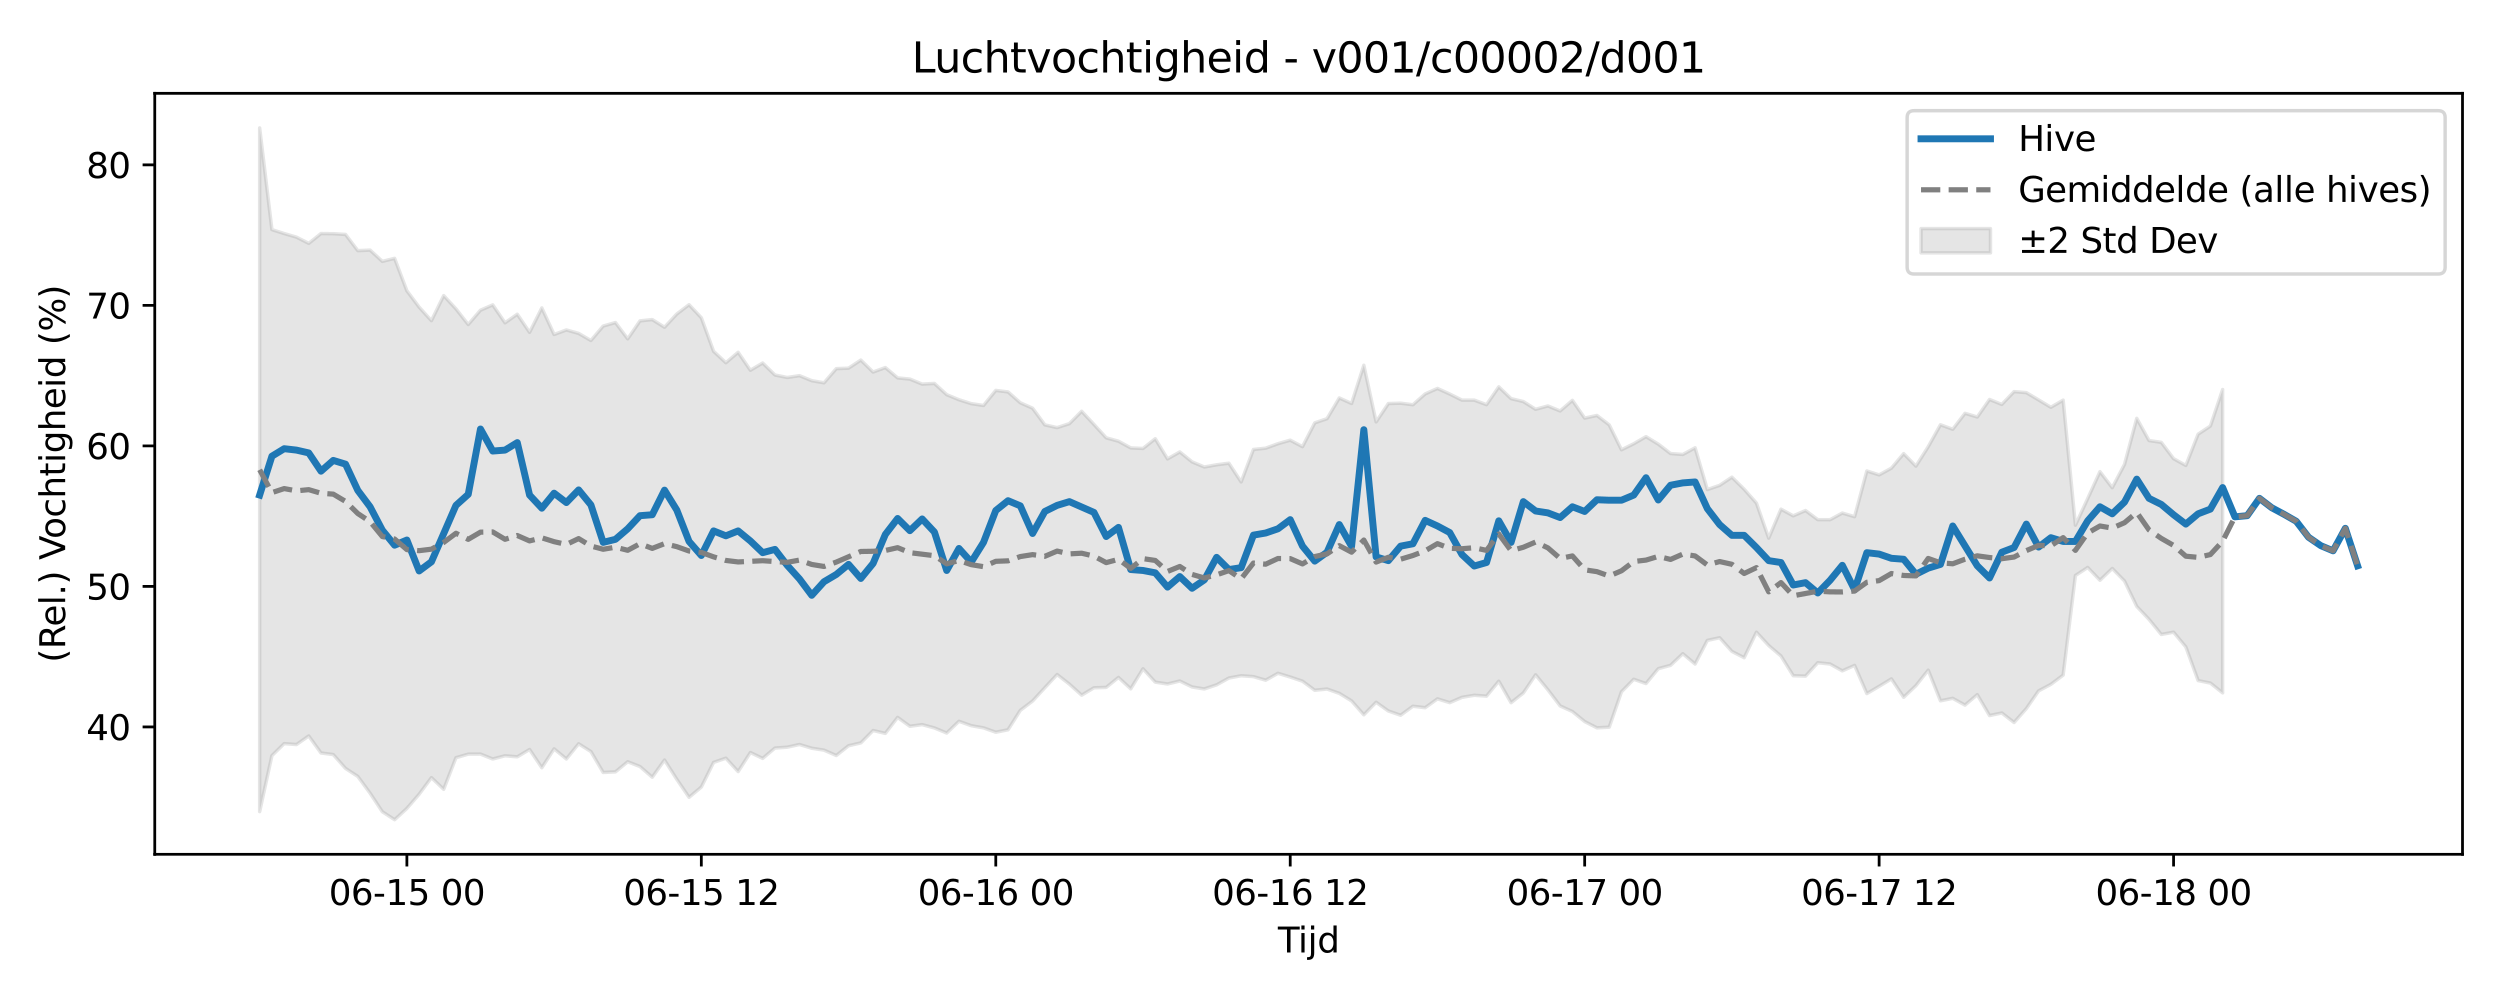 <?xml version="1.0" encoding="utf-8" standalone="no"?>
<!DOCTYPE svg PUBLIC "-//W3C//DTD SVG 1.1//EN"
  "http://www.w3.org/Graphics/SVG/1.1/DTD/svg11.dtd">
<svg xmlns:xlink="http://www.w3.org/1999/xlink" width="720pt" height="288pt" viewBox="0 0 720 288" xmlns="http://www.w3.org/2000/svg" version="1.1">
 <defs>
  <style type="text/css">*{stroke-linejoin: round; stroke-linecap: butt}</style>
 </defs>
 <g id="figure_1">
  <g id="patch_1">
   <path d="M 0 288 
L 720 288 
L 720 0 
L 0 0 
z
" style="fill: #ffffff"/>
  </g>
  <g id="axes_1">
   <g id="patch_2">
    <path d="M 44.57 246.04 
L 709.2 246.04 
L 709.2 26.88 
L 44.57 26.88 
z
" style="fill: #ffffff"/>
   </g>
   <g id="FillBetweenPolyCollection_1">
    <defs>
     <path id="ma6b52a41b1" d="M 74.78 -251.158 
L 74.78 -54.25 
L 78.314 -70.38 
L 81.847 -73.838 
L 85.381 -73.567 
L 88.914 -76.051 
L 92.447 -71.14 
L 95.981 -70.681 
L 99.514 -66.697 
L 103.048 -64.386 
L 106.581 -59.565 
L 110.114 -54.216 
L 113.648 -51.922 
L 117.181 -55.166 
L 120.714 -59.268 
L 124.248 -64.037 
L 127.781 -60.678 
L 131.315 -69.778 
L 134.848 -70.801 
L 138.381 -70.822 
L 141.915 -69.409 
L 145.448 -70.33 
L 148.982 -70.033 
L 152.515 -72.152 
L 156.048 -66.89 
L 159.582 -72.329 
L 163.115 -69.417 
L 166.649 -73.787 
L 170.182 -71.556 
L 173.715 -65.528 
L 177.249 -65.7 
L 180.782 -68.617 
L 184.315 -67.234 
L 187.849 -64.157 
L 191.382 -69.106 
L 194.916 -63.561 
L 198.449 -58.369 
L 201.982 -61.324 
L 205.516 -68.424 
L 209.049 -69.647 
L 212.583 -65.777 
L 216.116 -71.275 
L 219.649 -69.575 
L 223.183 -72.56 
L 226.716 -72.802 
L 230.249 -73.584 
L 233.783 -72.504 
L 237.316 -71.959 
L 240.85 -70.41 
L 244.383 -73.222 
L 247.916 -74.049 
L 251.45 -77.61 
L 254.983 -76.785 
L 258.517 -81.385 
L 262.05 -78.831 
L 265.583 -79.305 
L 269.117 -78.349 
L 272.65 -76.883 
L 276.183 -80.27 
L 279.717 -79.001 
L 283.25 -78.377 
L 286.784 -77.118 
L 290.317 -77.826 
L 293.85 -83.415 
L 297.384 -86.1 
L 300.917 -89.936 
L 304.451 -93.736 
L 307.984 -90.969 
L 311.517 -87.789 
L 315.051 -89.913 
L 318.584 -90.022 
L 322.118 -92.901 
L 325.651 -89.612 
L 329.184 -95.388 
L 332.718 -91.541 
L 336.251 -91.01 
L 339.784 -91.87 
L 343.318 -90.147 
L 346.851 -89.583 
L 350.385 -90.76 
L 353.918 -92.725 
L 357.451 -93.383 
L 360.985 -93.133 
L 364.518 -92.102 
L 368.052 -94.089 
L 371.585 -93.014 
L 375.118 -91.821 
L 378.652 -89.202 
L 382.185 -89.559 
L 385.718 -88.315 
L 389.252 -86.144 
L 392.785 -82.132 
L 396.319 -85.747 
L 399.852 -83.233 
L 403.385 -82.013 
L 406.919 -84.604 
L 410.452 -84.18 
L 413.986 -86.731 
L 417.519 -85.634 
L 421.052 -87.164 
L 424.586 -87.759 
L 428.119 -87.512 
L 431.652 -91.817 
L 435.186 -85.62 
L 438.719 -88.42 
L 442.253 -93.654 
L 445.786 -89.344 
L 449.319 -84.697 
L 452.853 -83.083 
L 456.386 -80.194 
L 459.92 -78.379 
L 463.453 -78.571 
L 466.986 -88.762 
L 470.52 -92.362 
L 474.053 -91.135 
L 477.587 -95.424 
L 481.12 -96.378 
L 484.653 -99.733 
L 488.187 -96.75 
L 491.72 -103.561 
L 495.253 -104.329 
L 498.787 -100.394 
L 502.32 -98.576 
L 505.854 -105.931 
L 509.387 -102.088 
L 512.92 -99.065 
L 516.454 -93.393 
L 519.987 -93.272 
L 523.521 -97.132 
L 527.054 -96.763 
L 530.587 -94.79 
L 534.121 -96.361 
L 537.654 -88.248 
L 541.187 -90.333 
L 544.721 -92.481 
L 548.254 -87.175 
L 551.788 -90.527 
L 555.321 -94.997 
L 558.854 -86.168 
L 562.388 -86.879 
L 565.921 -84.93 
L 569.455 -87.94 
L 572.988 -81.913 
L 576.521 -82.662 
L 580.055 -79.917 
L 583.588 -83.928 
L 587.121 -89.029 
L 590.655 -90.906 
L 594.188 -93.566 
L 597.722 -122.253 
L 601.255 -124.573 
L 604.788 -120.873 
L 608.322 -124.273 
L 611.855 -120.673 
L 615.389 -113.339 
L 618.922 -109.616 
L 622.455 -105.28 
L 625.989 -105.927 
L 629.522 -101.68 
L 633.056 -91.995 
L 636.589 -91.278 
L 640.122 -88.446 
L 640.122 -175.819 
L 640.122 -175.819 
L 636.589 -165.298 
L 633.056 -162.962 
L 629.522 -153.952 
L 625.989 -155.91 
L 622.455 -160.604 
L 618.922 -161.124 
L 615.389 -167.518 
L 611.855 -154.249 
L 608.322 -147.547 
L 604.788 -152.16 
L 601.255 -144.413 
L 597.722 -136.752 
L 594.188 -172.762 
L 590.655 -170.7 
L 587.121 -172.827 
L 583.588 -174.922 
L 580.055 -175.22 
L 576.521 -171.525 
L 572.988 -172.954 
L 569.455 -167.904 
L 565.921 -168.971 
L 562.388 -164.378 
L 558.854 -165.664 
L 555.321 -159.344 
L 551.788 -153.754 
L 548.254 -157.357 
L 544.721 -153.169 
L 541.187 -151.231 
L 537.654 -152.365 
L 534.121 -139.191 
L 530.587 -140.241 
L 527.054 -138.326 
L 523.521 -138.342 
L 519.987 -140.97 
L 516.454 -139.442 
L 512.92 -141.362 
L 509.387 -133.018 
L 505.854 -143.11 
L 502.32 -147.096 
L 498.787 -150.574 
L 495.253 -148.219 
L 491.72 -147.003 
L 488.187 -159.036 
L 484.653 -157.113 
L 481.12 -157.385 
L 477.587 -160.092 
L 474.053 -162.249 
L 470.52 -160.206 
L 466.986 -158.462 
L 463.453 -165.639 
L 459.92 -168.35 
L 456.386 -167.591 
L 452.853 -172.703 
L 449.319 -169.644 
L 445.786 -171.086 
L 442.253 -170.13 
L 438.719 -172.357 
L 435.186 -173.192 
L 431.652 -176.592 
L 428.119 -171.454 
L 424.586 -172.768 
L 421.052 -172.765 
L 417.519 -174.526 
L 413.986 -176.128 
L 410.452 -174.555 
L 406.919 -171.432 
L 403.385 -171.884 
L 399.852 -171.782 
L 396.319 -166.493 
L 392.785 -182.808 
L 389.252 -171.8 
L 385.718 -173.388 
L 382.185 -167.422 
L 378.652 -166.218 
L 375.118 -159.36 
L 371.585 -161.23 
L 368.052 -160.213 
L 364.518 -158.924 
L 360.985 -158.548 
L 357.451 -149.203 
L 353.918 -154.601 
L 350.385 -154.138 
L 346.851 -153.504 
L 343.318 -154.982 
L 339.784 -157.846 
L 336.251 -155.834 
L 332.718 -161.643 
L 329.184 -158.837 
L 325.651 -159.005 
L 322.118 -160.939 
L 318.584 -161.91 
L 315.051 -165.777 
L 311.517 -169.558 
L 307.984 -165.992 
L 304.451 -164.844 
L 300.917 -165.638 
L 297.384 -170.437 
L 293.85 -172.005 
L 290.317 -175.127 
L 286.784 -175.566 
L 283.25 -171.224 
L 279.717 -171.756 
L 276.183 -172.876 
L 272.65 -174.336 
L 269.117 -177.572 
L 265.583 -177.387 
L 262.05 -178.825 
L 258.517 -179.161 
L 254.983 -182.142 
L 251.45 -180.855 
L 247.916 -184.3 
L 244.383 -181.967 
L 240.85 -181.831 
L 237.316 -177.756 
L 233.783 -178.368 
L 230.249 -179.812 
L 226.716 -179.284 
L 223.183 -180.008 
L 219.649 -183.455 
L 216.116 -181.37 
L 212.583 -186.541 
L 209.049 -183.537 
L 205.516 -186.823 
L 201.982 -196.485 
L 198.449 -200.249 
L 194.916 -197.563 
L 191.382 -193.752 
L 187.849 -195.965 
L 184.315 -195.586 
L 180.782 -190.407 
L 177.249 -195.116 
L 173.715 -194.093 
L 170.182 -189.934 
L 166.649 -191.981 
L 163.115 -192.979 
L 159.582 -191.667 
L 156.048 -199.321 
L 152.515 -192.287 
L 148.982 -197.508 
L 145.448 -195.033 
L 141.915 -200.194 
L 138.381 -198.665 
L 134.848 -194.543 
L 131.315 -199.054 
L 127.781 -202.867 
L 124.248 -195.642 
L 120.714 -199.543 
L 117.181 -204.262 
L 113.648 -213.596 
L 110.114 -212.728 
L 106.581 -215.973 
L 103.048 -215.816 
L 99.514 -220.481 
L 95.981 -220.698 
L 92.447 -220.74 
L 88.914 -217.91 
L 85.381 -219.701 
L 81.847 -220.741 
L 78.314 -221.867 
L 74.78 -251.158 
z
" style="stroke: #808080; stroke-opacity: 0.2"/>
    </defs>
    <g clip-path="url(#p8e366c0aa2)">
     <use xlink:href="#ma6b52a41b1" x="0" y="288" style="fill: #808080; fill-opacity: 0.2; stroke: #808080; stroke-opacity: 0.2"/>
    </g>
   </g>
   <g id="matplotlib.axis_1">
    <g id="xtick_1">
     <g id="line2d_1">
      <defs>
       <path id="m75e752ee87" d="M 0 0 
L 0 3.5 
" style="stroke: #000000; stroke-width: 0.8"/>
      </defs>
      <g>
       <use xlink:href="#m75e752ee87" x="117.181" y="246.04" style="stroke: #000000; stroke-width: 0.8"/>
      </g>
     </g>
     <g id="text_1">
      <!-- 06-15 00 -->
      <g transform="translate(94.701 260.638) scale(0.1 -0.1)">
       <defs>
        <path id="DejaVuSans-30" d="M 2034 4250 
Q 1547 4250 1301 3770 
Q 1056 3291 1056 2328 
Q 1056 1369 1301 889 
Q 1547 409 2034 409 
Q 2525 409 2770 889 
Q 3016 1369 3016 2328 
Q 3016 3291 2770 3770 
Q 2525 4250 2034 4250 
z
M 2034 4750 
Q 2819 4750 3233 4129 
Q 3647 3509 3647 2328 
Q 3647 1150 3233 529 
Q 2819 -91 2034 -91 
Q 1250 -91 836 529 
Q 422 1150 422 2328 
Q 422 3509 836 4129 
Q 1250 4750 2034 4750 
z
" transform="scale(0.016)"/>
        <path id="DejaVuSans-36" d="M 2113 2584 
Q 1688 2584 1439 2293 
Q 1191 2003 1191 1497 
Q 1191 994 1439 701 
Q 1688 409 2113 409 
Q 2538 409 2786 701 
Q 3034 994 3034 1497 
Q 3034 2003 2786 2293 
Q 2538 2584 2113 2584 
z
M 3366 4563 
L 3366 3988 
Q 3128 4100 2886 4159 
Q 2644 4219 2406 4219 
Q 1781 4219 1451 3797 
Q 1122 3375 1075 2522 
Q 1259 2794 1537 2939 
Q 1816 3084 2150 3084 
Q 2853 3084 3261 2657 
Q 3669 2231 3669 1497 
Q 3669 778 3244 343 
Q 2819 -91 2113 -91 
Q 1303 -91 875 529 
Q 447 1150 447 2328 
Q 447 3434 972 4092 
Q 1497 4750 2381 4750 
Q 2619 4750 2861 4703 
Q 3103 4656 3366 4563 
z
" transform="scale(0.016)"/>
        <path id="DejaVuSans-2d" d="M 313 2009 
L 1997 2009 
L 1997 1497 
L 313 1497 
L 313 2009 
z
" transform="scale(0.016)"/>
        <path id="DejaVuSans-31" d="M 794 531 
L 1825 531 
L 1825 4091 
L 703 3866 
L 703 4441 
L 1819 4666 
L 2450 4666 
L 2450 531 
L 3481 531 
L 3481 0 
L 794 0 
L 794 531 
z
" transform="scale(0.016)"/>
        <path id="DejaVuSans-35" d="M 691 4666 
L 3169 4666 
L 3169 4134 
L 1269 4134 
L 1269 2991 
Q 1406 3038 1543 3061 
Q 1681 3084 1819 3084 
Q 2600 3084 3056 2656 
Q 3513 2228 3513 1497 
Q 3513 744 3044 326 
Q 2575 -91 1722 -91 
Q 1428 -91 1123 -41 
Q 819 9 494 109 
L 494 744 
Q 775 591 1075 516 
Q 1375 441 1709 441 
Q 2250 441 2565 725 
Q 2881 1009 2881 1497 
Q 2881 1984 2565 2268 
Q 2250 2553 1709 2553 
Q 1456 2553 1204 2497 
Q 953 2441 691 2322 
L 691 4666 
z
" transform="scale(0.016)"/>
        <path id="DejaVuSans-20" transform="scale(0.016)"/>
       </defs>
       <use xlink:href="#DejaVuSans-30"/>
       <use xlink:href="#DejaVuSans-36" transform="translate(63.623 0)"/>
       <use xlink:href="#DejaVuSans-2d" transform="translate(127.246 0)"/>
       <use xlink:href="#DejaVuSans-31" transform="translate(163.33 0)"/>
       <use xlink:href="#DejaVuSans-35" transform="translate(226.953 0)"/>
       <use xlink:href="#DejaVuSans-20" transform="translate(290.576 0)"/>
       <use xlink:href="#DejaVuSans-30" transform="translate(322.363 0)"/>
       <use xlink:href="#DejaVuSans-30" transform="translate(385.986 0)"/>
      </g>
     </g>
    </g>
    <g id="xtick_2">
     <g id="line2d_2">
      <g>
       <use xlink:href="#m75e752ee87" x="201.982" y="246.04" style="stroke: #000000; stroke-width: 0.8"/>
      </g>
     </g>
     <g id="text_2">
      <!-- 06-15 12 -->
      <g transform="translate(179.502 260.638) scale(0.1 -0.1)">
       <defs>
        <path id="DejaVuSans-32" d="M 1228 531 
L 3431 531 
L 3431 0 
L 469 0 
L 469 531 
Q 828 903 1448 1529 
Q 2069 2156 2228 2338 
Q 2531 2678 2651 2914 
Q 2772 3150 2772 3378 
Q 2772 3750 2511 3984 
Q 2250 4219 1831 4219 
Q 1534 4219 1204 4116 
Q 875 4013 500 3803 
L 500 4441 
Q 881 4594 1212 4672 
Q 1544 4750 1819 4750 
Q 2544 4750 2975 4387 
Q 3406 4025 3406 3419 
Q 3406 3131 3298 2873 
Q 3191 2616 2906 2266 
Q 2828 2175 2409 1742 
Q 1991 1309 1228 531 
z
" transform="scale(0.016)"/>
       </defs>
       <use xlink:href="#DejaVuSans-30"/>
       <use xlink:href="#DejaVuSans-36" transform="translate(63.623 0)"/>
       <use xlink:href="#DejaVuSans-2d" transform="translate(127.246 0)"/>
       <use xlink:href="#DejaVuSans-31" transform="translate(163.33 0)"/>
       <use xlink:href="#DejaVuSans-35" transform="translate(226.953 0)"/>
       <use xlink:href="#DejaVuSans-20" transform="translate(290.576 0)"/>
       <use xlink:href="#DejaVuSans-31" transform="translate(322.363 0)"/>
       <use xlink:href="#DejaVuSans-32" transform="translate(385.986 0)"/>
      </g>
     </g>
    </g>
    <g id="xtick_3">
     <g id="line2d_3">
      <g>
       <use xlink:href="#m75e752ee87" x="286.784" y="246.04" style="stroke: #000000; stroke-width: 0.8"/>
      </g>
     </g>
     <g id="text_3">
      <!-- 06-16 00 -->
      <g transform="translate(264.303 260.638) scale(0.1 -0.1)">
       <use xlink:href="#DejaVuSans-30"/>
       <use xlink:href="#DejaVuSans-36" transform="translate(63.623 0)"/>
       <use xlink:href="#DejaVuSans-2d" transform="translate(127.246 0)"/>
       <use xlink:href="#DejaVuSans-31" transform="translate(163.33 0)"/>
       <use xlink:href="#DejaVuSans-36" transform="translate(226.953 0)"/>
       <use xlink:href="#DejaVuSans-20" transform="translate(290.576 0)"/>
       <use xlink:href="#DejaVuSans-30" transform="translate(322.363 0)"/>
       <use xlink:href="#DejaVuSans-30" transform="translate(385.986 0)"/>
      </g>
     </g>
    </g>
    <g id="xtick_4">
     <g id="line2d_4">
      <g>
       <use xlink:href="#m75e752ee87" x="371.585" y="246.04" style="stroke: #000000; stroke-width: 0.8"/>
      </g>
     </g>
     <g id="text_4">
      <!-- 06-16 12 -->
      <g transform="translate(349.104 260.638) scale(0.1 -0.1)">
       <use xlink:href="#DejaVuSans-30"/>
       <use xlink:href="#DejaVuSans-36" transform="translate(63.623 0)"/>
       <use xlink:href="#DejaVuSans-2d" transform="translate(127.246 0)"/>
       <use xlink:href="#DejaVuSans-31" transform="translate(163.33 0)"/>
       <use xlink:href="#DejaVuSans-36" transform="translate(226.953 0)"/>
       <use xlink:href="#DejaVuSans-20" transform="translate(290.576 0)"/>
       <use xlink:href="#DejaVuSans-31" transform="translate(322.363 0)"/>
       <use xlink:href="#DejaVuSans-32" transform="translate(385.986 0)"/>
      </g>
     </g>
    </g>
    <g id="xtick_5">
     <g id="line2d_5">
      <g>
       <use xlink:href="#m75e752ee87" x="456.386" y="246.04" style="stroke: #000000; stroke-width: 0.8"/>
      </g>
     </g>
     <g id="text_5">
      <!-- 06-17 00 -->
      <g transform="translate(433.906 260.638) scale(0.1 -0.1)">
       <defs>
        <path id="DejaVuSans-37" d="M 525 4666 
L 3525 4666 
L 3525 4397 
L 1831 0 
L 1172 0 
L 2766 4134 
L 525 4134 
L 525 4666 
z
" transform="scale(0.016)"/>
       </defs>
       <use xlink:href="#DejaVuSans-30"/>
       <use xlink:href="#DejaVuSans-36" transform="translate(63.623 0)"/>
       <use xlink:href="#DejaVuSans-2d" transform="translate(127.246 0)"/>
       <use xlink:href="#DejaVuSans-31" transform="translate(163.33 0)"/>
       <use xlink:href="#DejaVuSans-37" transform="translate(226.953 0)"/>
       <use xlink:href="#DejaVuSans-20" transform="translate(290.576 0)"/>
       <use xlink:href="#DejaVuSans-30" transform="translate(322.363 0)"/>
       <use xlink:href="#DejaVuSans-30" transform="translate(385.986 0)"/>
      </g>
     </g>
    </g>
    <g id="xtick_6">
     <g id="line2d_6">
      <g>
       <use xlink:href="#m75e752ee87" x="541.187" y="246.04" style="stroke: #000000; stroke-width: 0.8"/>
      </g>
     </g>
     <g id="text_6">
      <!-- 06-17 12 -->
      <g transform="translate(518.707 260.638) scale(0.1 -0.1)">
       <use xlink:href="#DejaVuSans-30"/>
       <use xlink:href="#DejaVuSans-36" transform="translate(63.623 0)"/>
       <use xlink:href="#DejaVuSans-2d" transform="translate(127.246 0)"/>
       <use xlink:href="#DejaVuSans-31" transform="translate(163.33 0)"/>
       <use xlink:href="#DejaVuSans-37" transform="translate(226.953 0)"/>
       <use xlink:href="#DejaVuSans-20" transform="translate(290.576 0)"/>
       <use xlink:href="#DejaVuSans-31" transform="translate(322.363 0)"/>
       <use xlink:href="#DejaVuSans-32" transform="translate(385.986 0)"/>
      </g>
     </g>
    </g>
    <g id="xtick_7">
     <g id="line2d_7">
      <g>
       <use xlink:href="#m75e752ee87" x="625.989" y="246.04" style="stroke: #000000; stroke-width: 0.8"/>
      </g>
     </g>
     <g id="text_7">
      <!-- 06-18 00 -->
      <g transform="translate(603.508 260.638) scale(0.1 -0.1)">
       <defs>
        <path id="DejaVuSans-38" d="M 2034 2216 
Q 1584 2216 1326 1975 
Q 1069 1734 1069 1313 
Q 1069 891 1326 650 
Q 1584 409 2034 409 
Q 2484 409 2743 651 
Q 3003 894 3003 1313 
Q 3003 1734 2745 1975 
Q 2488 2216 2034 2216 
z
M 1403 2484 
Q 997 2584 770 2862 
Q 544 3141 544 3541 
Q 544 4100 942 4425 
Q 1341 4750 2034 4750 
Q 2731 4750 3128 4425 
Q 3525 4100 3525 3541 
Q 3525 3141 3298 2862 
Q 3072 2584 2669 2484 
Q 3125 2378 3379 2068 
Q 3634 1759 3634 1313 
Q 3634 634 3220 271 
Q 2806 -91 2034 -91 
Q 1263 -91 848 271 
Q 434 634 434 1313 
Q 434 1759 690 2068 
Q 947 2378 1403 2484 
z
M 1172 3481 
Q 1172 3119 1398 2916 
Q 1625 2713 2034 2713 
Q 2441 2713 2670 2916 
Q 2900 3119 2900 3481 
Q 2900 3844 2670 4047 
Q 2441 4250 2034 4250 
Q 1625 4250 1398 4047 
Q 1172 3844 1172 3481 
z
" transform="scale(0.016)"/>
       </defs>
       <use xlink:href="#DejaVuSans-30"/>
       <use xlink:href="#DejaVuSans-36" transform="translate(63.623 0)"/>
       <use xlink:href="#DejaVuSans-2d" transform="translate(127.246 0)"/>
       <use xlink:href="#DejaVuSans-31" transform="translate(163.33 0)"/>
       <use xlink:href="#DejaVuSans-38" transform="translate(226.953 0)"/>
       <use xlink:href="#DejaVuSans-20" transform="translate(290.576 0)"/>
       <use xlink:href="#DejaVuSans-30" transform="translate(322.363 0)"/>
       <use xlink:href="#DejaVuSans-30" transform="translate(385.986 0)"/>
      </g>
     </g>
    </g>
    <g id="text_8">
     <!-- Tijd -->
     <g transform="translate(368.035 274.317) scale(0.1 -0.1)">
      <defs>
       <path id="DejaVuSans-54" d="M -19 4666 
L 3928 4666 
L 3928 4134 
L 2272 4134 
L 2272 0 
L 1638 0 
L 1638 4134 
L -19 4134 
L -19 4666 
z
" transform="scale(0.016)"/>
       <path id="DejaVuSans-69" d="M 603 3500 
L 1178 3500 
L 1178 0 
L 603 0 
L 603 3500 
z
M 603 4863 
L 1178 4863 
L 1178 4134 
L 603 4134 
L 603 4863 
z
" transform="scale(0.016)"/>
       <path id="DejaVuSans-6a" d="M 603 3500 
L 1178 3500 
L 1178 -63 
Q 1178 -731 923 -1031 
Q 669 -1331 103 -1331 
L -116 -1331 
L -116 -844 
L 38 -844 
Q 366 -844 484 -692 
Q 603 -541 603 -63 
L 603 3500 
z
M 603 4863 
L 1178 4863 
L 1178 4134 
L 603 4134 
L 603 4863 
z
" transform="scale(0.016)"/>
       <path id="DejaVuSans-64" d="M 2906 2969 
L 2906 4863 
L 3481 4863 
L 3481 0 
L 2906 0 
L 2906 525 
Q 2725 213 2448 61 
Q 2172 -91 1784 -91 
Q 1150 -91 751 415 
Q 353 922 353 1747 
Q 353 2572 751 3078 
Q 1150 3584 1784 3584 
Q 2172 3584 2448 3432 
Q 2725 3281 2906 2969 
z
M 947 1747 
Q 947 1113 1208 752 
Q 1469 391 1925 391 
Q 2381 391 2643 752 
Q 2906 1113 2906 1747 
Q 2906 2381 2643 2742 
Q 2381 3103 1925 3103 
Q 1469 3103 1208 2742 
Q 947 2381 947 1747 
z
" transform="scale(0.016)"/>
      </defs>
      <use xlink:href="#DejaVuSans-54"/>
      <use xlink:href="#DejaVuSans-69" transform="translate(57.959 0)"/>
      <use xlink:href="#DejaVuSans-6a" transform="translate(85.742 0)"/>
      <use xlink:href="#DejaVuSans-64" transform="translate(113.525 0)"/>
     </g>
    </g>
   </g>
   <g id="matplotlib.axis_2">
    <g id="ytick_1">
     <g id="line2d_8">
      <defs>
       <path id="m92b44ac39b" d="M 0 0 
L -3.5 0 
" style="stroke: #000000; stroke-width: 0.8"/>
      </defs>
      <g>
       <use xlink:href="#m92b44ac39b" x="44.57" y="209.354" style="stroke: #000000; stroke-width: 0.8"/>
      </g>
     </g>
     <g id="text_9">
      <!-- 40 -->
      <g transform="translate(24.845 213.153) scale(0.1 -0.1)">
       <defs>
        <path id="DejaVuSans-34" d="M 2419 4116 
L 825 1625 
L 2419 1625 
L 2419 4116 
z
M 2253 4666 
L 3047 4666 
L 3047 1625 
L 3713 1625 
L 3713 1100 
L 3047 1100 
L 3047 0 
L 2419 0 
L 2419 1100 
L 313 1100 
L 313 1709 
L 2253 4666 
z
" transform="scale(0.016)"/>
       </defs>
       <use xlink:href="#DejaVuSans-34"/>
       <use xlink:href="#DejaVuSans-30" transform="translate(63.623 0)"/>
      </g>
     </g>
    </g>
    <g id="ytick_2">
     <g id="line2d_9">
      <g>
       <use xlink:href="#m92b44ac39b" x="44.57" y="168.885" style="stroke: #000000; stroke-width: 0.8"/>
      </g>
     </g>
     <g id="text_10">
      <!-- 50 -->
      <g transform="translate(24.845 172.684) scale(0.1 -0.1)">
       <use xlink:href="#DejaVuSans-35"/>
       <use xlink:href="#DejaVuSans-30" transform="translate(63.623 0)"/>
      </g>
     </g>
    </g>
    <g id="ytick_3">
     <g id="line2d_10">
      <g>
       <use xlink:href="#m92b44ac39b" x="44.57" y="128.416" style="stroke: #000000; stroke-width: 0.8"/>
      </g>
     </g>
     <g id="text_11">
      <!-- 60 -->
      <g transform="translate(24.845 132.215) scale(0.1 -0.1)">
       <use xlink:href="#DejaVuSans-36"/>
       <use xlink:href="#DejaVuSans-30" transform="translate(63.623 0)"/>
      </g>
     </g>
    </g>
    <g id="ytick_4">
     <g id="line2d_11">
      <g>
       <use xlink:href="#m92b44ac39b" x="44.57" y="87.947" style="stroke: #000000; stroke-width: 0.8"/>
      </g>
     </g>
     <g id="text_12">
      <!-- 70 -->
      <g transform="translate(24.845 91.746) scale(0.1 -0.1)">
       <use xlink:href="#DejaVuSans-37"/>
       <use xlink:href="#DejaVuSans-30" transform="translate(63.623 0)"/>
      </g>
     </g>
    </g>
    <g id="ytick_5">
     <g id="line2d_12">
      <g>
       <use xlink:href="#m92b44ac39b" x="44.57" y="47.478" style="stroke: #000000; stroke-width: 0.8"/>
      </g>
     </g>
     <g id="text_13">
      <!-- 80 -->
      <g transform="translate(24.845 51.278) scale(0.1 -0.1)">
       <use xlink:href="#DejaVuSans-38"/>
       <use xlink:href="#DejaVuSans-30" transform="translate(63.623 0)"/>
      </g>
     </g>
    </g>
    <g id="text_14">
     <!-- (Rel.) Vochtigheid (%) -->
     <g transform="translate(18.765 190.838) rotate(-90) scale(0.1 -0.1)">
      <defs>
       <path id="DejaVuSans-28" d="M 1984 4856 
Q 1566 4138 1362 3434 
Q 1159 2731 1159 2009 
Q 1159 1288 1364 580 
Q 1569 -128 1984 -844 
L 1484 -844 
Q 1016 -109 783 600 
Q 550 1309 550 2009 
Q 550 2706 781 3412 
Q 1013 4119 1484 4856 
L 1984 4856 
z
" transform="scale(0.016)"/>
       <path id="DejaVuSans-52" d="M 2841 2188 
Q 3044 2119 3236 1894 
Q 3428 1669 3622 1275 
L 4263 0 
L 3584 0 
L 2988 1197 
Q 2756 1666 2539 1819 
Q 2322 1972 1947 1972 
L 1259 1972 
L 1259 0 
L 628 0 
L 628 4666 
L 2053 4666 
Q 2853 4666 3247 4331 
Q 3641 3997 3641 3322 
Q 3641 2881 3436 2590 
Q 3231 2300 2841 2188 
z
M 1259 4147 
L 1259 2491 
L 2053 2491 
Q 2509 2491 2742 2702 
Q 2975 2913 2975 3322 
Q 2975 3731 2742 3939 
Q 2509 4147 2053 4147 
L 1259 4147 
z
" transform="scale(0.016)"/>
       <path id="DejaVuSans-65" d="M 3597 1894 
L 3597 1613 
L 953 1613 
Q 991 1019 1311 708 
Q 1631 397 2203 397 
Q 2534 397 2845 478 
Q 3156 559 3463 722 
L 3463 178 
Q 3153 47 2828 -22 
Q 2503 -91 2169 -91 
Q 1331 -91 842 396 
Q 353 884 353 1716 
Q 353 2575 817 3079 
Q 1281 3584 2069 3584 
Q 2775 3584 3186 3129 
Q 3597 2675 3597 1894 
z
M 3022 2063 
Q 3016 2534 2758 2815 
Q 2500 3097 2075 3097 
Q 1594 3097 1305 2825 
Q 1016 2553 972 2059 
L 3022 2063 
z
" transform="scale(0.016)"/>
       <path id="DejaVuSans-6c" d="M 603 4863 
L 1178 4863 
L 1178 0 
L 603 0 
L 603 4863 
z
" transform="scale(0.016)"/>
       <path id="DejaVuSans-2e" d="M 684 794 
L 1344 794 
L 1344 0 
L 684 0 
L 684 794 
z
" transform="scale(0.016)"/>
       <path id="DejaVuSans-29" d="M 513 4856 
L 1013 4856 
Q 1481 4119 1714 3412 
Q 1947 2706 1947 2009 
Q 1947 1309 1714 600 
Q 1481 -109 1013 -844 
L 513 -844 
Q 928 -128 1133 580 
Q 1338 1288 1338 2009 
Q 1338 2731 1133 3434 
Q 928 4138 513 4856 
z
" transform="scale(0.016)"/>
       <path id="DejaVuSans-56" d="M 1831 0 
L 50 4666 
L 709 4666 
L 2188 738 
L 3669 4666 
L 4325 4666 
L 2547 0 
L 1831 0 
z
" transform="scale(0.016)"/>
       <path id="DejaVuSans-6f" d="M 1959 3097 
Q 1497 3097 1228 2736 
Q 959 2375 959 1747 
Q 959 1119 1226 758 
Q 1494 397 1959 397 
Q 2419 397 2687 759 
Q 2956 1122 2956 1747 
Q 2956 2369 2687 2733 
Q 2419 3097 1959 3097 
z
M 1959 3584 
Q 2709 3584 3137 3096 
Q 3566 2609 3566 1747 
Q 3566 888 3137 398 
Q 2709 -91 1959 -91 
Q 1206 -91 779 398 
Q 353 888 353 1747 
Q 353 2609 779 3096 
Q 1206 3584 1959 3584 
z
" transform="scale(0.016)"/>
       <path id="DejaVuSans-63" d="M 3122 3366 
L 3122 2828 
Q 2878 2963 2633 3030 
Q 2388 3097 2138 3097 
Q 1578 3097 1268 2742 
Q 959 2388 959 1747 
Q 959 1106 1268 751 
Q 1578 397 2138 397 
Q 2388 397 2633 464 
Q 2878 531 3122 666 
L 3122 134 
Q 2881 22 2623 -34 
Q 2366 -91 2075 -91 
Q 1284 -91 818 406 
Q 353 903 353 1747 
Q 353 2603 823 3093 
Q 1294 3584 2113 3584 
Q 2378 3584 2631 3529 
Q 2884 3475 3122 3366 
z
" transform="scale(0.016)"/>
       <path id="DejaVuSans-68" d="M 3513 2113 
L 3513 0 
L 2938 0 
L 2938 2094 
Q 2938 2591 2744 2837 
Q 2550 3084 2163 3084 
Q 1697 3084 1428 2787 
Q 1159 2491 1159 1978 
L 1159 0 
L 581 0 
L 581 4863 
L 1159 4863 
L 1159 2956 
Q 1366 3272 1645 3428 
Q 1925 3584 2291 3584 
Q 2894 3584 3203 3211 
Q 3513 2838 3513 2113 
z
" transform="scale(0.016)"/>
       <path id="DejaVuSans-74" d="M 1172 4494 
L 1172 3500 
L 2356 3500 
L 2356 3053 
L 1172 3053 
L 1172 1153 
Q 1172 725 1289 603 
Q 1406 481 1766 481 
L 2356 481 
L 2356 0 
L 1766 0 
Q 1100 0 847 248 
Q 594 497 594 1153 
L 594 3053 
L 172 3053 
L 172 3500 
L 594 3500 
L 594 4494 
L 1172 4494 
z
" transform="scale(0.016)"/>
       <path id="DejaVuSans-67" d="M 2906 1791 
Q 2906 2416 2648 2759 
Q 2391 3103 1925 3103 
Q 1463 3103 1205 2759 
Q 947 2416 947 1791 
Q 947 1169 1205 825 
Q 1463 481 1925 481 
Q 2391 481 2648 825 
Q 2906 1169 2906 1791 
z
M 3481 434 
Q 3481 -459 3084 -895 
Q 2688 -1331 1869 -1331 
Q 1566 -1331 1297 -1286 
Q 1028 -1241 775 -1147 
L 775 -588 
Q 1028 -725 1275 -790 
Q 1522 -856 1778 -856 
Q 2344 -856 2625 -561 
Q 2906 -266 2906 331 
L 2906 616 
Q 2728 306 2450 153 
Q 2172 0 1784 0 
Q 1141 0 747 490 
Q 353 981 353 1791 
Q 353 2603 747 3093 
Q 1141 3584 1784 3584 
Q 2172 3584 2450 3431 
Q 2728 3278 2906 2969 
L 2906 3500 
L 3481 3500 
L 3481 434 
z
" transform="scale(0.016)"/>
       <path id="DejaVuSans-25" d="M 4653 2053 
Q 4381 2053 4226 1822 
Q 4072 1591 4072 1178 
Q 4072 772 4226 539 
Q 4381 306 4653 306 
Q 4919 306 5073 539 
Q 5228 772 5228 1178 
Q 5228 1588 5073 1820 
Q 4919 2053 4653 2053 
z
M 4653 2450 
Q 5147 2450 5437 2106 
Q 5728 1763 5728 1178 
Q 5728 594 5436 251 
Q 5144 -91 4653 -91 
Q 4153 -91 3862 251 
Q 3572 594 3572 1178 
Q 3572 1766 3864 2108 
Q 4156 2450 4653 2450 
z
M 1428 4353 
Q 1159 4353 1004 4120 
Q 850 3888 850 3481 
Q 850 3069 1003 2837 
Q 1156 2606 1428 2606 
Q 1700 2606 1854 2837 
Q 2009 3069 2009 3481 
Q 2009 3884 1853 4118 
Q 1697 4353 1428 4353 
z
M 4250 4750 
L 4750 4750 
L 1831 -91 
L 1331 -91 
L 4250 4750 
z
M 1428 4750 
Q 1922 4750 2215 4408 
Q 2509 4066 2509 3481 
Q 2509 2891 2217 2550 
Q 1925 2209 1428 2209 
Q 931 2209 642 2551 
Q 353 2894 353 3481 
Q 353 4063 643 4406 
Q 934 4750 1428 4750 
z
" transform="scale(0.016)"/>
      </defs>
      <use xlink:href="#DejaVuSans-28"/>
      <use xlink:href="#DejaVuSans-52" transform="translate(39.014 0)"/>
      <use xlink:href="#DejaVuSans-65" transform="translate(103.996 0)"/>
      <use xlink:href="#DejaVuSans-6c" transform="translate(165.52 0)"/>
      <use xlink:href="#DejaVuSans-2e" transform="translate(193.303 0)"/>
      <use xlink:href="#DejaVuSans-29" transform="translate(225.09 0)"/>
      <use xlink:href="#DejaVuSans-20" transform="translate(264.104 0)"/>
      <use xlink:href="#DejaVuSans-56" transform="translate(295.891 0)"/>
      <use xlink:href="#DejaVuSans-6f" transform="translate(356.549 0)"/>
      <use xlink:href="#DejaVuSans-63" transform="translate(417.73 0)"/>
      <use xlink:href="#DejaVuSans-68" transform="translate(472.711 0)"/>
      <use xlink:href="#DejaVuSans-74" transform="translate(536.09 0)"/>
      <use xlink:href="#DejaVuSans-69" transform="translate(575.299 0)"/>
      <use xlink:href="#DejaVuSans-67" transform="translate(603.082 0)"/>
      <use xlink:href="#DejaVuSans-68" transform="translate(666.559 0)"/>
      <use xlink:href="#DejaVuSans-65" transform="translate(729.938 0)"/>
      <use xlink:href="#DejaVuSans-69" transform="translate(791.461 0)"/>
      <use xlink:href="#DejaVuSans-64" transform="translate(819.244 0)"/>
      <use xlink:href="#DejaVuSans-20" transform="translate(882.721 0)"/>
      <use xlink:href="#DejaVuSans-28" transform="translate(914.508 0)"/>
      <use xlink:href="#DejaVuSans-25" transform="translate(953.521 0)"/>
      <use xlink:href="#DejaVuSans-29" transform="translate(1048.541 0)"/>
     </g>
    </g>
   </g>
   <g id="line2d_13">
    <path d="M 74.78 142.58 
L 78.314 131.384 
L 81.847 129.225 
L 85.381 129.63 
L 88.914 130.439 
L 92.447 135.7 
L 95.981 132.598 
L 99.514 133.677 
L 103.048 141.231 
L 106.581 145.952 
L 110.114 152.697 
L 113.648 157.014 
L 117.181 155.53 
L 120.714 164.433 
L 124.248 161.803 
L 131.315 145.548 
L 134.848 142.378 
L 138.381 123.56 
L 141.915 129.9 
L 145.448 129.63 
L 148.982 127.472 
L 152.515 142.58 
L 156.048 146.357 
L 159.582 142.04 
L 163.115 144.738 
L 166.649 141.096 
L 170.182 145.413 
L 173.715 156.205 
L 177.249 155.328 
L 180.782 152.293 
L 184.315 148.516 
L 187.849 148.246 
L 191.382 141.164 
L 194.916 146.897 
L 198.449 155.935 
L 201.982 159.982 
L 205.516 152.9 
L 209.049 154.316 
L 212.583 152.9 
L 216.116 155.8 
L 219.649 159.172 
L 223.183 158.228 
L 226.716 162.815 
L 230.249 166.726 
L 233.783 171.448 
L 237.316 167.536 
L 240.85 165.445 
L 244.383 162.545 
L 247.916 166.592 
L 251.45 162.275 
L 254.983 153.911 
L 258.517 149.325 
L 262.05 152.832 
L 265.583 149.46 
L 269.117 153.237 
L 272.65 164.298 
L 276.183 157.958 
L 279.717 161.87 
L 283.25 156.205 
L 286.784 147.032 
L 290.317 144.199 
L 293.85 145.683 
L 297.384 153.642 
L 300.917 147.301 
L 304.451 145.548 
L 307.984 144.469 
L 315.051 147.571 
L 318.584 154.518 
L 322.118 151.888 
L 325.651 164.029 
L 329.184 164.298 
L 332.718 164.973 
L 336.251 169.087 
L 339.784 166.052 
L 343.318 169.424 
L 346.851 166.996 
L 350.385 160.521 
L 353.918 164.029 
L 357.451 163.489 
L 360.985 154.114 
L 364.518 153.507 
L 368.052 152.293 
L 371.585 149.662 
L 375.118 157.284 
L 378.652 161.6 
L 382.185 159.037 
L 385.718 151.079 
L 389.252 157.351 
L 392.785 123.762 
L 396.319 160.386 
L 399.852 161.466 
L 403.385 157.284 
L 406.919 156.609 
L 410.452 149.864 
L 413.986 151.483 
L 417.519 153.372 
L 421.052 159.712 
L 424.586 163.017 
L 428.119 162.005 
L 431.652 149.999 
L 435.186 156.205 
L 438.719 144.469 
L 442.253 147.167 
L 445.786 147.706 
L 449.319 149.055 
L 452.853 145.952 
L 456.386 147.301 
L 459.92 143.929 
L 463.453 144.064 
L 466.986 144.064 
L 470.52 142.58 
L 474.053 137.589 
L 477.587 143.996 
L 481.12 139.747 
L 484.653 139.073 
L 488.187 138.803 
L 491.72 146.492 
L 495.253 151.079 
L 498.787 154.181 
L 502.32 154.181 
L 505.854 157.688 
L 509.387 161.466 
L 512.92 162.005 
L 516.454 168.48 
L 519.987 167.806 
L 523.521 170.773 
L 527.054 167.131 
L 530.587 162.815 
L 534.121 169.829 
L 537.654 159.172 
L 541.187 159.577 
L 544.721 160.791 
L 548.254 161.061 
L 551.788 165.378 
L 555.321 163.624 
L 558.854 162.545 
L 562.388 151.483 
L 569.455 162.949 
L 572.988 166.457 
L 576.521 159.037 
L 580.055 157.688 
L 583.588 150.944 
L 587.121 157.554 
L 590.655 154.856 
L 594.188 155.935 
L 597.722 155.935 
L 601.255 149.999 
L 604.788 145.952 
L 608.322 147.976 
L 611.855 144.604 
L 615.389 137.994 
L 618.922 143.524 
L 622.455 145.278 
L 625.989 148.246 
L 629.522 150.944 
L 633.056 147.976 
L 636.589 146.627 
L 640.122 140.422 
L 643.656 148.853 
L 647.189 148.516 
L 650.722 143.524 
L 654.256 146.222 
L 657.789 148.111 
L 661.323 150.134 
L 664.856 154.721 
L 668.389 157.149 
L 671.923 158.633 
L 675.456 152.158 
L 678.99 162.949 
L 678.99 162.949 
" clip-path="url(#p8e366c0aa2)" style="fill: none; stroke: #1f77b4; stroke-width: 2; stroke-linecap: square"/>
   </g>
   <g id="line2d_14">
    <path d="M 74.78 135.296 
L 78.314 141.877 
L 81.847 140.711 
L 85.381 141.366 
L 88.914 141.019 
L 92.447 142.06 
L 95.981 142.31 
L 99.514 144.411 
L 103.048 147.899 
L 106.581 150.231 
L 110.114 154.528 
L 113.648 155.241 
L 117.181 158.286 
L 120.714 158.594 
L 124.248 158.161 
L 127.781 156.227 
L 131.315 153.584 
L 134.848 155.328 
L 138.381 153.256 
L 141.915 153.198 
L 145.448 155.318 
L 148.982 154.229 
L 152.515 155.781 
L 156.048 154.894 
L 159.582 156.002 
L 163.115 156.802 
L 166.649 155.116 
L 170.182 157.255 
L 173.715 158.189 
L 177.249 157.592 
L 180.782 158.488 
L 184.315 156.59 
L 187.849 157.939 
L 191.382 156.571 
L 194.916 157.438 
L 198.449 158.691 
L 201.982 159.095 
L 205.516 160.377 
L 209.049 161.408 
L 212.583 161.841 
L 219.649 161.485 
L 226.716 161.957 
L 230.249 161.302 
L 233.783 162.564 
L 237.316 163.142 
L 240.85 161.88 
L 247.916 158.825 
L 251.45 158.768 
L 254.983 158.536 
L 258.517 157.727 
L 262.05 159.172 
L 269.117 160.04 
L 272.65 162.391 
L 276.183 161.427 
L 279.717 162.622 
L 283.25 163.2 
L 286.784 161.658 
L 290.317 161.523 
L 293.85 160.29 
L 297.384 159.731 
L 300.917 160.213 
L 304.451 158.71 
L 307.984 159.519 
L 311.517 159.326 
L 315.051 160.155 
L 318.584 162.034 
L 322.118 161.08 
L 325.651 163.691 
L 329.184 160.887 
L 332.718 161.408 
L 336.251 164.578 
L 339.784 163.142 
L 343.318 165.435 
L 346.851 166.457 
L 350.385 165.551 
L 353.918 164.337 
L 357.451 166.707 
L 360.985 162.159 
L 364.518 162.487 
L 368.052 160.849 
L 371.585 160.878 
L 375.118 162.41 
L 378.652 160.29 
L 382.185 159.51 
L 385.718 157.149 
L 389.252 159.028 
L 392.785 155.53 
L 396.319 161.88 
L 399.852 160.492 
L 403.385 161.051 
L 406.919 159.982 
L 410.452 158.633 
L 413.986 156.571 
L 417.519 157.92 
L 421.052 158.035 
L 424.586 157.737 
L 428.119 158.517 
L 431.652 153.796 
L 435.186 158.594 
L 438.719 157.611 
L 442.253 156.108 
L 445.786 157.785 
L 449.319 160.83 
L 452.853 160.107 
L 456.386 164.107 
L 459.92 164.636 
L 463.453 165.895 
L 466.986 164.388 
L 470.52 161.716 
L 474.053 161.308 
L 477.587 160.242 
L 481.12 161.119 
L 484.653 159.577 
L 488.187 160.107 
L 491.72 162.718 
L 495.253 161.726 
L 498.787 162.516 
L 502.32 165.164 
L 505.854 163.479 
L 509.387 170.447 
L 512.92 167.786 
L 516.454 171.583 
L 523.521 170.263 
L 527.054 170.455 
L 530.587 170.484 
L 534.121 170.224 
L 537.654 167.693 
L 541.187 167.218 
L 544.721 165.175 
L 548.254 165.734 
L 551.788 165.859 
L 555.321 160.83 
L 558.854 162.084 
L 562.388 162.371 
L 565.921 161.05 
L 569.455 160.078 
L 572.988 160.566 
L 576.521 160.907 
L 580.055 160.431 
L 583.588 158.575 
L 587.121 157.072 
L 590.655 157.197 
L 594.188 154.836 
L 597.722 158.498 
L 601.255 153.507 
L 604.788 151.483 
L 608.322 152.09 
L 611.855 150.539 
L 615.389 147.571 
L 618.922 152.63 
L 622.455 155.058 
L 625.989 157.081 
L 629.522 160.184 
L 633.056 160.521 
L 636.589 159.712 
L 640.122 155.867 
L 643.656 148.853 
L 647.189 148.516 
L 650.722 143.524 
L 654.256 146.222 
L 657.789 148.111 
L 661.323 150.134 
L 664.856 154.721 
L 668.389 157.149 
L 671.923 158.633 
L 675.456 152.158 
L 678.99 162.949 
L 678.99 162.949 
" clip-path="url(#p8e366c0aa2)" style="fill: none; stroke-dasharray: 5.55,2.4; stroke-dashoffset: 0; stroke: #808080; stroke-width: 1.5"/>
   </g>
   <g id="patch_3">
    <path d="M 44.57 246.04 
L 44.57 26.88 
" style="fill: none; stroke: #000000; stroke-width: 0.8; stroke-linejoin: miter; stroke-linecap: square"/>
   </g>
   <g id="patch_4">
    <path d="M 709.2 246.04 
L 709.2 26.88 
" style="fill: none; stroke: #000000; stroke-width: 0.8; stroke-linejoin: miter; stroke-linecap: square"/>
   </g>
   <g id="patch_5">
    <path d="M 44.57 246.04 
L 709.2 246.04 
" style="fill: none; stroke: #000000; stroke-width: 0.8; stroke-linejoin: miter; stroke-linecap: square"/>
   </g>
   <g id="patch_6">
    <path d="M 44.57 26.88 
L 709.2 26.88 
" style="fill: none; stroke: #000000; stroke-width: 0.8; stroke-linejoin: miter; stroke-linecap: square"/>
   </g>
   <g id="text_15">
    <!-- Luchtvochtigheid - v001/c00002/d001 -->
    <g transform="translate(262.595 20.88) scale(0.12 -0.12)">
     <defs>
      <path id="DejaVuSans-4c" d="M 628 4666 
L 1259 4666 
L 1259 531 
L 3531 531 
L 3531 0 
L 628 0 
L 628 4666 
z
" transform="scale(0.016)"/>
      <path id="DejaVuSans-75" d="M 544 1381 
L 544 3500 
L 1119 3500 
L 1119 1403 
Q 1119 906 1312 657 
Q 1506 409 1894 409 
Q 2359 409 2629 706 
Q 2900 1003 2900 1516 
L 2900 3500 
L 3475 3500 
L 3475 0 
L 2900 0 
L 2900 538 
Q 2691 219 2414 64 
Q 2138 -91 1772 -91 
Q 1169 -91 856 284 
Q 544 659 544 1381 
z
M 1991 3584 
L 1991 3584 
z
" transform="scale(0.016)"/>
      <path id="DejaVuSans-76" d="M 191 3500 
L 800 3500 
L 1894 563 
L 2988 3500 
L 3597 3500 
L 2284 0 
L 1503 0 
L 191 3500 
z
" transform="scale(0.016)"/>
      <path id="DejaVuSans-2f" d="M 1625 4666 
L 2156 4666 
L 531 -594 
L 0 -594 
L 1625 4666 
z
" transform="scale(0.016)"/>
     </defs>
     <use xlink:href="#DejaVuSans-4c"/>
     <use xlink:href="#DejaVuSans-75" transform="translate(53.963 0)"/>
     <use xlink:href="#DejaVuSans-63" transform="translate(117.342 0)"/>
     <use xlink:href="#DejaVuSans-68" transform="translate(172.322 0)"/>
     <use xlink:href="#DejaVuSans-74" transform="translate(235.701 0)"/>
     <use xlink:href="#DejaVuSans-76" transform="translate(274.91 0)"/>
     <use xlink:href="#DejaVuSans-6f" transform="translate(334.09 0)"/>
     <use xlink:href="#DejaVuSans-63" transform="translate(395.271 0)"/>
     <use xlink:href="#DejaVuSans-68" transform="translate(450.252 0)"/>
     <use xlink:href="#DejaVuSans-74" transform="translate(513.631 0)"/>
     <use xlink:href="#DejaVuSans-69" transform="translate(552.84 0)"/>
     <use xlink:href="#DejaVuSans-67" transform="translate(580.623 0)"/>
     <use xlink:href="#DejaVuSans-68" transform="translate(644.1 0)"/>
     <use xlink:href="#DejaVuSans-65" transform="translate(707.479 0)"/>
     <use xlink:href="#DejaVuSans-69" transform="translate(769.002 0)"/>
     <use xlink:href="#DejaVuSans-64" transform="translate(796.785 0)"/>
     <use xlink:href="#DejaVuSans-20" transform="translate(860.262 0)"/>
     <use xlink:href="#DejaVuSans-2d" transform="translate(892.049 0)"/>
     <use xlink:href="#DejaVuSans-20" transform="translate(928.133 0)"/>
     <use xlink:href="#DejaVuSans-76" transform="translate(959.92 0)"/>
     <use xlink:href="#DejaVuSans-30" transform="translate(1019.1 0)"/>
     <use xlink:href="#DejaVuSans-30" transform="translate(1082.723 0)"/>
     <use xlink:href="#DejaVuSans-31" transform="translate(1146.346 0)"/>
     <use xlink:href="#DejaVuSans-2f" transform="translate(1209.969 0)"/>
     <use xlink:href="#DejaVuSans-63" transform="translate(1243.66 0)"/>
     <use xlink:href="#DejaVuSans-30" transform="translate(1298.641 0)"/>
     <use xlink:href="#DejaVuSans-30" transform="translate(1362.264 0)"/>
     <use xlink:href="#DejaVuSans-30" transform="translate(1425.887 0)"/>
     <use xlink:href="#DejaVuSans-30" transform="translate(1489.51 0)"/>
     <use xlink:href="#DejaVuSans-32" transform="translate(1553.133 0)"/>
     <use xlink:href="#DejaVuSans-2f" transform="translate(1616.756 0)"/>
     <use xlink:href="#DejaVuSans-64" transform="translate(1650.447 0)"/>
     <use xlink:href="#DejaVuSans-30" transform="translate(1713.924 0)"/>
     <use xlink:href="#DejaVuSans-30" transform="translate(1777.547 0)"/>
     <use xlink:href="#DejaVuSans-31" transform="translate(1841.17 0)"/>
    </g>
   </g>
   <g id="legend_1">
    <g id="patch_7">
     <path d="M 551.256 78.914 
L 702.2 78.914 
Q 704.2 78.914 704.2 76.914 
L 704.2 33.88 
Q 704.2 31.88 702.2 31.88 
L 551.256 31.88 
Q 549.256 31.88 549.256 33.88 
L 549.256 76.914 
Q 549.256 78.914 551.256 78.914 
z
" style="fill: #ffffff; opacity: 0.8; stroke: #cccccc; stroke-linejoin: miter"/>
    </g>
    <g id="line2d_15">
     <path d="M 553.256 39.978 
L 563.256 39.978 
L 573.256 39.978 
" style="fill: none; stroke: #1f77b4; stroke-width: 2; stroke-linecap: square"/>
    </g>
    <g id="text_16">
     <!-- Hive -->
     <g transform="translate(581.256 43.478) scale(0.1 -0.1)">
      <defs>
       <path id="DejaVuSans-48" d="M 628 4666 
L 1259 4666 
L 1259 2753 
L 3553 2753 
L 3553 4666 
L 4184 4666 
L 4184 0 
L 3553 0 
L 3553 2222 
L 1259 2222 
L 1259 0 
L 628 0 
L 628 4666 
z
" transform="scale(0.016)"/>
      </defs>
      <use xlink:href="#DejaVuSans-48"/>
      <use xlink:href="#DejaVuSans-69" transform="translate(75.195 0)"/>
      <use xlink:href="#DejaVuSans-76" transform="translate(102.979 0)"/>
      <use xlink:href="#DejaVuSans-65" transform="translate(162.158 0)"/>
     </g>
    </g>
    <g id="line2d_16">
     <path d="M 553.256 54.657 
L 563.256 54.657 
L 573.256 54.657 
" style="fill: none; stroke-dasharray: 5.55,2.4; stroke-dashoffset: 0; stroke: #808080; stroke-width: 1.5"/>
    </g>
    <g id="text_17">
     <!-- Gemiddelde (alle hives) -->
     <g transform="translate(581.256 58.157) scale(0.1 -0.1)">
      <defs>
       <path id="DejaVuSans-47" d="M 3809 666 
L 3809 1919 
L 2778 1919 
L 2778 2438 
L 4434 2438 
L 4434 434 
Q 4069 175 3628 42 
Q 3188 -91 2688 -91 
Q 1594 -91 976 548 
Q 359 1188 359 2328 
Q 359 3472 976 4111 
Q 1594 4750 2688 4750 
Q 3144 4750 3555 4637 
Q 3966 4525 4313 4306 
L 4313 3634 
Q 3963 3931 3569 4081 
Q 3175 4231 2741 4231 
Q 1884 4231 1454 3753 
Q 1025 3275 1025 2328 
Q 1025 1384 1454 906 
Q 1884 428 2741 428 
Q 3075 428 3337 486 
Q 3600 544 3809 666 
z
" transform="scale(0.016)"/>
       <path id="DejaVuSans-6d" d="M 3328 2828 
Q 3544 3216 3844 3400 
Q 4144 3584 4550 3584 
Q 5097 3584 5394 3201 
Q 5691 2819 5691 2113 
L 5691 0 
L 5113 0 
L 5113 2094 
Q 5113 2597 4934 2840 
Q 4756 3084 4391 3084 
Q 3944 3084 3684 2787 
Q 3425 2491 3425 1978 
L 3425 0 
L 2847 0 
L 2847 2094 
Q 2847 2600 2669 2842 
Q 2491 3084 2119 3084 
Q 1678 3084 1418 2786 
Q 1159 2488 1159 1978 
L 1159 0 
L 581 0 
L 581 3500 
L 1159 3500 
L 1159 2956 
Q 1356 3278 1631 3431 
Q 1906 3584 2284 3584 
Q 2666 3584 2933 3390 
Q 3200 3197 3328 2828 
z
" transform="scale(0.016)"/>
       <path id="DejaVuSans-61" d="M 2194 1759 
Q 1497 1759 1228 1600 
Q 959 1441 959 1056 
Q 959 750 1161 570 
Q 1363 391 1709 391 
Q 2188 391 2477 730 
Q 2766 1069 2766 1631 
L 2766 1759 
L 2194 1759 
z
M 3341 1997 
L 3341 0 
L 2766 0 
L 2766 531 
Q 2569 213 2275 61 
Q 1981 -91 1556 -91 
Q 1019 -91 701 211 
Q 384 513 384 1019 
Q 384 1609 779 1909 
Q 1175 2209 1959 2209 
L 2766 2209 
L 2766 2266 
Q 2766 2663 2505 2880 
Q 2244 3097 1772 3097 
Q 1472 3097 1187 3025 
Q 903 2953 641 2809 
L 641 3341 
Q 956 3463 1253 3523 
Q 1550 3584 1831 3584 
Q 2591 3584 2966 3190 
Q 3341 2797 3341 1997 
z
" transform="scale(0.016)"/>
       <path id="DejaVuSans-73" d="M 2834 3397 
L 2834 2853 
Q 2591 2978 2328 3040 
Q 2066 3103 1784 3103 
Q 1356 3103 1142 2972 
Q 928 2841 928 2578 
Q 928 2378 1081 2264 
Q 1234 2150 1697 2047 
L 1894 2003 
Q 2506 1872 2764 1633 
Q 3022 1394 3022 966 
Q 3022 478 2636 193 
Q 2250 -91 1575 -91 
Q 1294 -91 989 -36 
Q 684 19 347 128 
L 347 722 
Q 666 556 975 473 
Q 1284 391 1588 391 
Q 1994 391 2212 530 
Q 2431 669 2431 922 
Q 2431 1156 2273 1281 
Q 2116 1406 1581 1522 
L 1381 1569 
Q 847 1681 609 1914 
Q 372 2147 372 2553 
Q 372 3047 722 3315 
Q 1072 3584 1716 3584 
Q 2034 3584 2315 3537 
Q 2597 3491 2834 3397 
z
" transform="scale(0.016)"/>
      </defs>
      <use xlink:href="#DejaVuSans-47"/>
      <use xlink:href="#DejaVuSans-65" transform="translate(77.49 0)"/>
      <use xlink:href="#DejaVuSans-6d" transform="translate(139.014 0)"/>
      <use xlink:href="#DejaVuSans-69" transform="translate(236.426 0)"/>
      <use xlink:href="#DejaVuSans-64" transform="translate(264.209 0)"/>
      <use xlink:href="#DejaVuSans-64" transform="translate(327.686 0)"/>
      <use xlink:href="#DejaVuSans-65" transform="translate(391.162 0)"/>
      <use xlink:href="#DejaVuSans-6c" transform="translate(452.686 0)"/>
      <use xlink:href="#DejaVuSans-64" transform="translate(480.469 0)"/>
      <use xlink:href="#DejaVuSans-65" transform="translate(543.945 0)"/>
      <use xlink:href="#DejaVuSans-20" transform="translate(605.469 0)"/>
      <use xlink:href="#DejaVuSans-28" transform="translate(637.256 0)"/>
      <use xlink:href="#DejaVuSans-61" transform="translate(676.27 0)"/>
      <use xlink:href="#DejaVuSans-6c" transform="translate(737.549 0)"/>
      <use xlink:href="#DejaVuSans-6c" transform="translate(765.332 0)"/>
      <use xlink:href="#DejaVuSans-65" transform="translate(793.115 0)"/>
      <use xlink:href="#DejaVuSans-20" transform="translate(854.639 0)"/>
      <use xlink:href="#DejaVuSans-68" transform="translate(886.426 0)"/>
      <use xlink:href="#DejaVuSans-69" transform="translate(949.805 0)"/>
      <use xlink:href="#DejaVuSans-76" transform="translate(977.588 0)"/>
      <use xlink:href="#DejaVuSans-65" transform="translate(1036.768 0)"/>
      <use xlink:href="#DejaVuSans-73" transform="translate(1098.291 0)"/>
      <use xlink:href="#DejaVuSans-29" transform="translate(1150.391 0)"/>
     </g>
    </g>
    <g id="patch_8">
     <path d="M 553.256 72.835 
L 573.256 72.835 
L 573.256 65.835 
L 553.256 65.835 
z
" style="fill: #808080; fill-opacity: 0.2; stroke: #808080; stroke-opacity: 0.2; stroke-linejoin: miter"/>
    </g>
    <g id="text_18">
     <!-- ±2 Std Dev -->
     <g transform="translate(581.256 72.835) scale(0.1 -0.1)">
      <defs>
       <path id="DejaVuSans-b1" d="M 2944 4013 
L 2944 2803 
L 4684 2803 
L 4684 2272 
L 2944 2272 
L 2944 1063 
L 2419 1063 
L 2419 2272 
L 678 2272 
L 678 2803 
L 2419 2803 
L 2419 4013 
L 2944 4013 
z
M 678 531 
L 4684 531 
L 4684 0 
L 678 0 
L 678 531 
z
" transform="scale(0.016)"/>
       <path id="DejaVuSans-53" d="M 3425 4513 
L 3425 3897 
Q 3066 4069 2747 4153 
Q 2428 4238 2131 4238 
Q 1616 4238 1336 4038 
Q 1056 3838 1056 3469 
Q 1056 3159 1242 3001 
Q 1428 2844 1947 2747 
L 2328 2669 
Q 3034 2534 3370 2195 
Q 3706 1856 3706 1288 
Q 3706 609 3251 259 
Q 2797 -91 1919 -91 
Q 1588 -91 1214 -16 
Q 841 59 441 206 
L 441 856 
Q 825 641 1194 531 
Q 1563 422 1919 422 
Q 2459 422 2753 634 
Q 3047 847 3047 1241 
Q 3047 1584 2836 1778 
Q 2625 1972 2144 2069 
L 1759 2144 
Q 1053 2284 737 2584 
Q 422 2884 422 3419 
Q 422 4038 858 4394 
Q 1294 4750 2059 4750 
Q 2388 4750 2728 4690 
Q 3069 4631 3425 4513 
z
" transform="scale(0.016)"/>
       <path id="DejaVuSans-44" d="M 1259 4147 
L 1259 519 
L 2022 519 
Q 2988 519 3436 956 
Q 3884 1394 3884 2338 
Q 3884 3275 3436 3711 
Q 2988 4147 2022 4147 
L 1259 4147 
z
M 628 4666 
L 1925 4666 
Q 3281 4666 3915 4102 
Q 4550 3538 4550 2338 
Q 4550 1131 3912 565 
Q 3275 0 1925 0 
L 628 0 
L 628 4666 
z
" transform="scale(0.016)"/>
      </defs>
      <use xlink:href="#DejaVuSans-b1"/>
      <use xlink:href="#DejaVuSans-32" transform="translate(83.789 0)"/>
      <use xlink:href="#DejaVuSans-20" transform="translate(147.412 0)"/>
      <use xlink:href="#DejaVuSans-53" transform="translate(179.199 0)"/>
      <use xlink:href="#DejaVuSans-74" transform="translate(242.676 0)"/>
      <use xlink:href="#DejaVuSans-64" transform="translate(281.885 0)"/>
      <use xlink:href="#DejaVuSans-20" transform="translate(345.361 0)"/>
      <use xlink:href="#DejaVuSans-44" transform="translate(377.148 0)"/>
      <use xlink:href="#DejaVuSans-65" transform="translate(454.15 0)"/>
      <use xlink:href="#DejaVuSans-76" transform="translate(515.674 0)"/>
     </g>
    </g>
   </g>
  </g>
 </g>
 <defs>
  <clipPath id="p8e366c0aa2">
   <rect x="44.57" y="26.88" width="664.63" height="219.16"/>
  </clipPath>
 </defs>
</svg>
